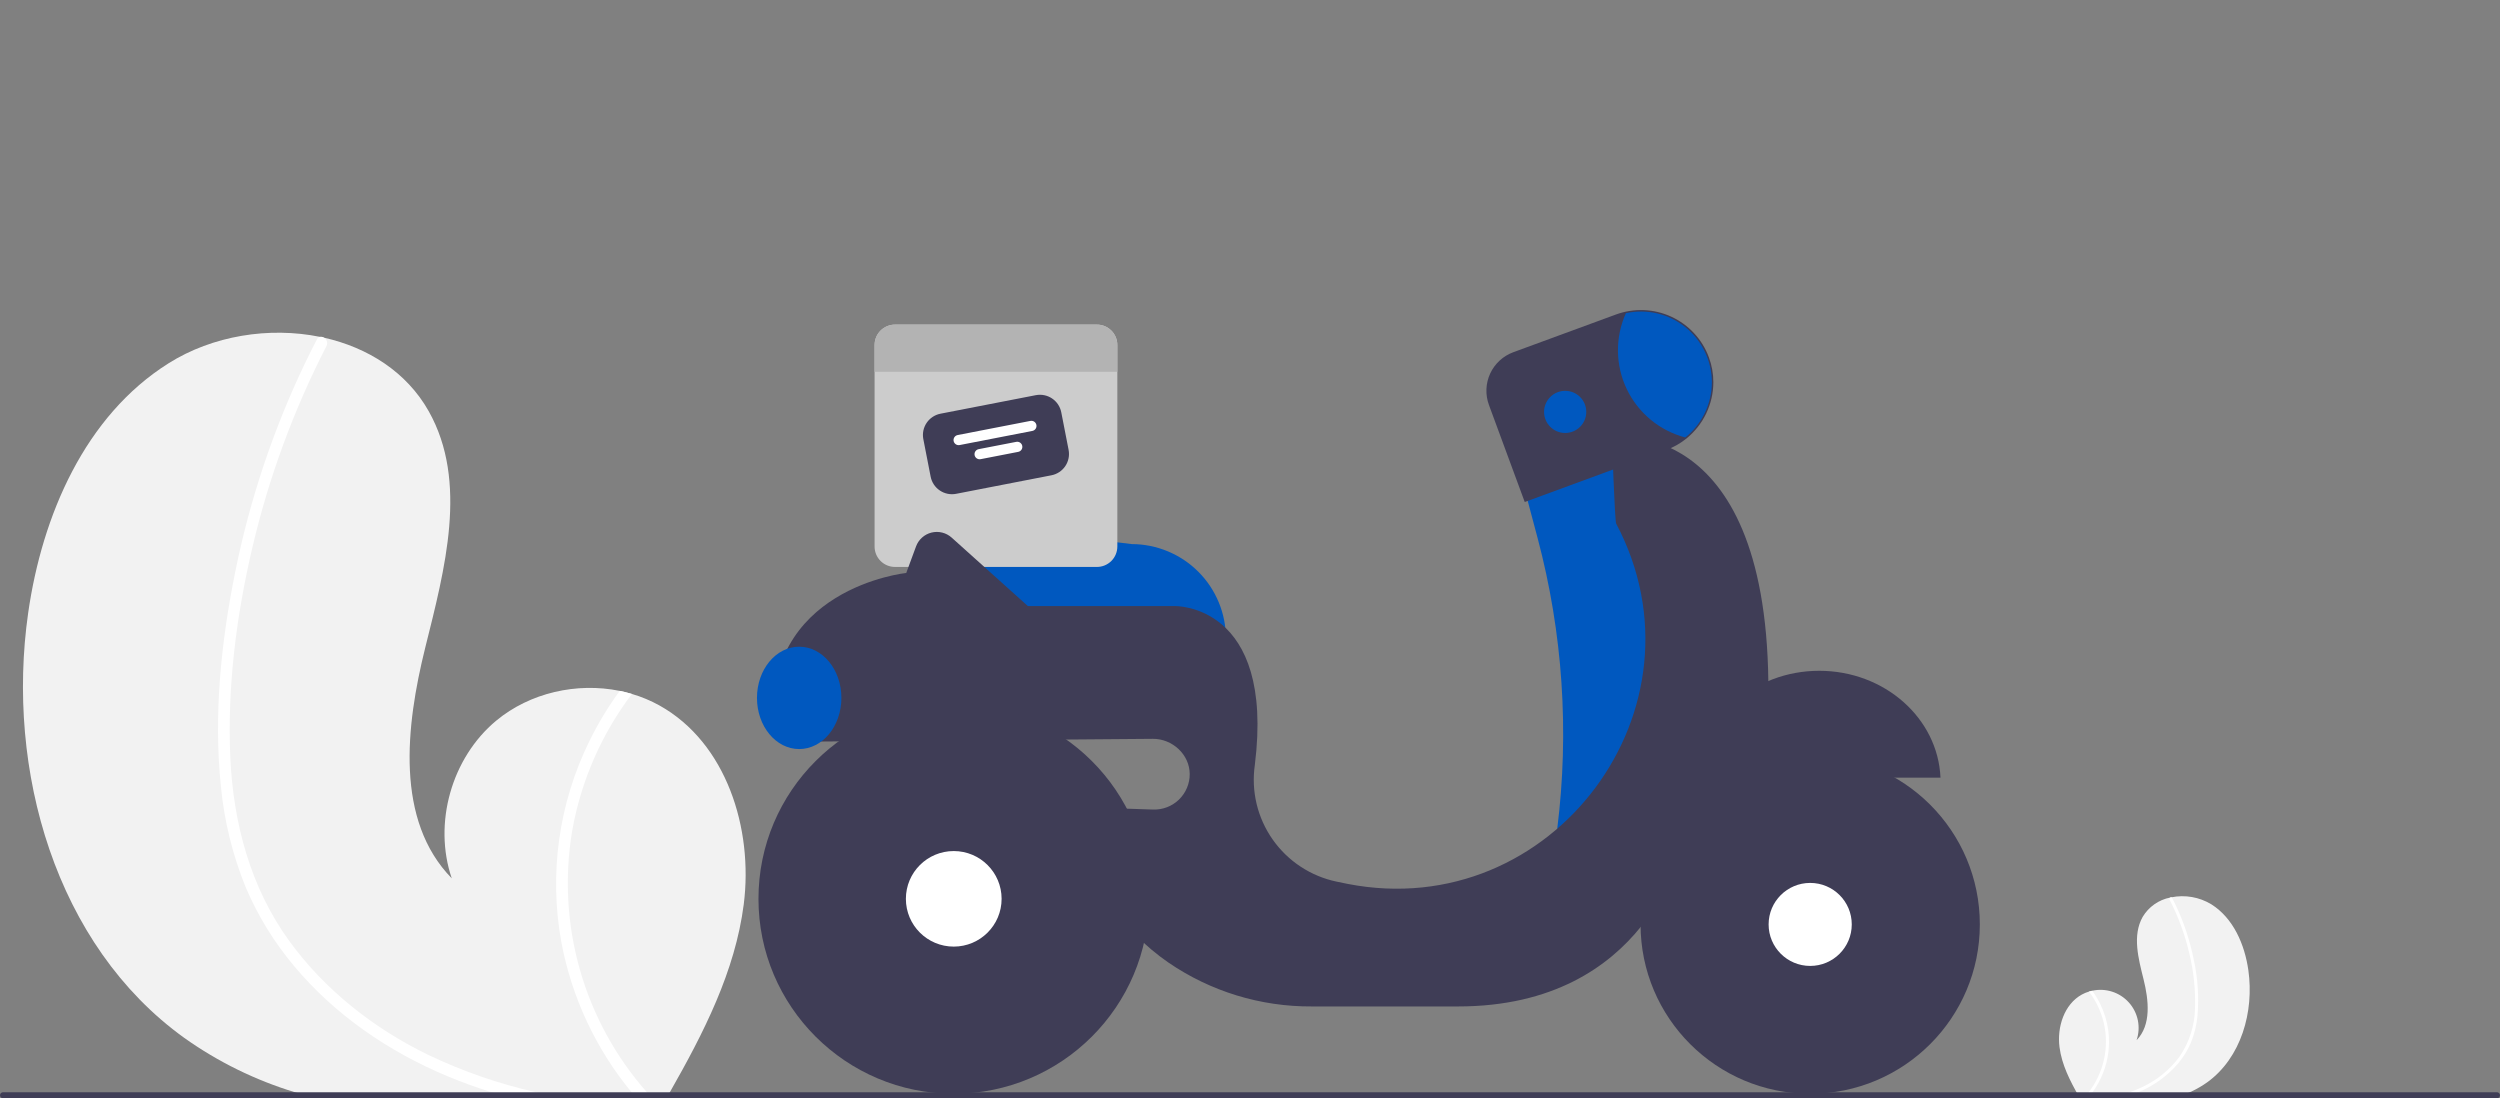 <svg width="173" height="76" viewBox="0 0 173 76" fill="none" xmlns="http://www.w3.org/2000/svg">
<rect x="0" y="0" width="173" height="76" fill="#808080" stroke="none"/>
<g clip-path="url(#clip0_1727_375)">
<path d="M51.468 62.576C50.873 67.228 48.686 71.484 46.353 75.583C46.276 75.723 46.197 75.86 46.115 76H21.866C21.375 75.873 20.891 75.733 20.409 75.583C17.671 74.751 15.085 73.481 12.753 71.823C3.831 65.407 0.398 53.283 1.949 42.419C2.913 35.67 5.881 28.779 11.659 25.144C14.71 23.221 18.629 22.596 22.141 23.31C22.233 23.327 22.325 23.348 22.419 23.367C25.441 24.046 28.133 25.733 29.665 28.452C32.419 33.337 30.779 39.388 29.425 44.825C28.074 50.263 27.342 56.77 31.261 60.78C29.967 56.979 31.244 52.444 34.335 49.873C36.67 47.934 39.921 47.206 42.887 47.809C43.171 47.869 43.45 47.938 43.726 48.021C44.392 48.216 45.033 48.484 45.639 48.821C50.262 51.398 52.134 57.333 51.468 62.576Z" fill="#F2F2F2"/>
<path d="M37.09 75.583C37.762 75.74 38.436 75.877 39.114 76H35.447C34.967 75.871 34.489 75.733 34.016 75.583C32.974 75.258 31.949 74.885 30.94 74.465C26.891 72.769 23.162 70.223 20.34 66.836C18.961 65.195 17.834 63.358 16.997 61.385C16.09 59.154 15.514 56.804 15.286 54.408C14.775 49.492 15.297 44.44 16.271 39.611C17.277 34.606 18.9 29.745 21.104 25.14C21.369 24.587 21.643 24.039 21.927 23.494C21.946 23.449 21.976 23.409 22.013 23.377C22.05 23.346 22.094 23.323 22.142 23.31C22.238 23.292 22.338 23.312 22.419 23.367C22.517 23.423 22.589 23.514 22.622 23.622C22.654 23.73 22.643 23.846 22.592 23.946C20.32 28.37 18.597 33.054 17.463 37.895C16.353 42.617 15.722 47.559 15.937 52.414C16.142 56.952 17.329 61.414 20.023 65.124C22.484 68.511 25.881 71.182 29.64 73C32.018 74.136 34.517 75.003 37.09 75.583Z" fill="white"/>
<path d="M45.136 76H44.056C43.934 75.862 43.818 75.723 43.703 75.583C41.241 72.597 39.572 69.039 38.853 65.238C37.979 60.495 38.659 55.598 40.792 51.271C41.387 50.057 42.088 48.899 42.887 47.809C43.171 47.869 43.45 47.938 43.726 48.021C41.624 50.801 40.21 54.037 39.6 57.466C39.056 60.679 39.237 63.973 40.13 67.107C41.023 70.242 42.606 73.137 44.763 75.583C44.884 75.723 45.009 75.862 45.136 76Z" fill="white"/>
<path d="M142.517 72.457C142.674 73.685 143.252 74.808 143.867 75.89C143.888 75.927 143.909 75.963 143.93 76H150.33C150.459 75.966 150.587 75.93 150.714 75.89C151.437 75.67 152.12 75.335 152.735 74.898C155.09 73.204 155.996 70.005 155.586 67.137C155.332 65.356 154.549 63.537 153.024 62.578C152.195 62.075 151.207 61.902 150.257 62.094C150.233 62.099 150.209 62.104 150.184 62.109C149.788 62.185 149.413 62.344 149.084 62.576C148.754 62.807 148.477 63.105 148.272 63.451C147.545 64.74 147.978 66.338 148.335 67.772C148.691 69.207 148.885 70.925 147.85 71.983C148.002 71.541 148.033 71.066 147.94 70.607C147.846 70.149 147.633 69.724 147.32 69.375C147.008 69.026 146.608 68.767 146.162 68.624C145.716 68.481 145.24 68.458 144.782 68.56C144.707 68.576 144.633 68.594 144.561 68.616C144.385 68.667 144.216 68.738 144.056 68.827C142.836 69.507 142.342 71.073 142.517 72.457Z" fill="#F2F2F2"/>
<path d="M146.312 75.89C146.135 75.931 145.957 75.968 145.778 76H146.745C146.872 75.966 146.998 75.93 147.123 75.89C147.398 75.804 147.669 75.706 147.935 75.595C149.016 75.157 149.975 74.466 150.732 73.582C151.097 73.148 151.394 72.663 151.615 72.143C151.854 71.554 152.006 70.934 152.066 70.302C152.176 68.994 152.089 67.678 151.806 66.396C151.541 65.076 151.113 63.793 150.531 62.577C150.461 62.431 150.389 62.286 150.314 62.143C150.309 62.131 150.301 62.12 150.291 62.112C150.281 62.103 150.27 62.097 150.257 62.094C150.232 62.089 150.205 62.095 150.184 62.109C150.158 62.124 150.139 62.148 150.13 62.176C150.122 62.205 150.125 62.236 150.138 62.262C150.738 63.429 151.193 64.666 151.492 65.943C151.8 67.196 151.936 68.486 151.895 69.775C151.873 70.975 151.498 72.141 150.816 73.13C150.154 74.02 149.282 74.733 148.278 75.208C147.65 75.508 146.991 75.737 146.312 75.89Z" fill="white"/>
<path d="M144.188 76H144.474C144.505 75.964 144.536 75.927 144.567 75.89C145.216 75.102 145.657 74.163 145.847 73.16C146.077 71.908 145.898 70.615 145.335 69.474C145.178 69.153 144.993 68.847 144.782 68.56C144.707 68.576 144.633 68.594 144.561 68.616C145.115 69.35 145.488 70.204 145.649 71.109C145.793 71.957 145.745 72.826 145.51 73.653C145.274 74.48 144.856 75.245 144.287 75.89C144.255 75.927 144.222 75.964 144.188 76Z" fill="white"/>
<path d="M84.833 44.269H64.803L64.59 38.121C64.581 37.855 64.63 37.59 64.733 37.344C64.837 37.098 64.992 36.877 65.189 36.697C65.386 36.517 65.62 36.382 65.874 36.3C66.129 36.219 66.398 36.194 66.663 36.226L78.319 37.651H78.32C80.048 37.655 81.704 38.344 82.925 39.565C84.145 40.786 84.832 42.44 84.833 44.165V44.269Z" fill="#0058BF"/>
<path d="M75.905 22.463H61.935C61.75 22.462 61.566 22.499 61.394 22.57C61.222 22.641 61.066 22.745 60.935 22.876C60.804 23.007 60.699 23.163 60.628 23.334C60.557 23.506 60.521 23.689 60.521 23.875V37.82C60.521 38.005 60.557 38.189 60.628 38.36C60.699 38.532 60.804 38.687 60.935 38.819C61.066 38.95 61.222 39.054 61.394 39.125C61.566 39.196 61.75 39.232 61.935 39.232H75.905C76.091 39.232 76.275 39.196 76.447 39.125C76.618 39.054 76.774 38.95 76.906 38.819C77.037 38.687 77.141 38.532 77.212 38.36C77.283 38.189 77.32 38.005 77.32 37.82V23.875C77.32 23.689 77.283 23.506 77.212 23.334C77.141 23.163 77.037 23.007 76.906 22.876C76.774 22.745 76.618 22.641 76.447 22.57C76.275 22.499 76.091 22.462 75.905 22.463Z" fill="#CCCCCC"/>
<path d="M72.759 32.89L66.163 34.172C65.772 34.248 65.367 34.166 65.036 33.943C64.706 33.721 64.477 33.377 64.401 32.986L63.894 30.387C63.818 29.997 63.901 29.592 64.123 29.262C64.346 28.933 64.691 28.704 65.082 28.628L71.677 27.346C72.069 27.27 72.474 27.352 72.805 27.575C73.135 27.797 73.364 28.141 73.44 28.532L73.947 31.131C74.023 31.521 73.94 31.926 73.718 32.256C73.495 32.586 73.15 32.814 72.759 32.89Z" fill="#3F3D56"/>
<path d="M71.439 29.82L66.406 30.798C66.314 30.816 66.218 30.797 66.141 30.744C66.063 30.692 66.009 30.611 65.991 30.519C65.973 30.427 65.993 30.332 66.045 30.254C66.097 30.177 66.179 30.123 66.271 30.105L71.304 29.127C71.396 29.109 71.492 29.128 71.57 29.18C71.647 29.233 71.701 29.314 71.719 29.406C71.737 29.498 71.718 29.593 71.665 29.671C71.613 29.748 71.532 29.802 71.439 29.82Z" fill="white"/>
<path d="M70.461 31.269L67.857 31.775C67.765 31.793 67.67 31.773 67.592 31.721C67.514 31.669 67.46 31.588 67.443 31.496C67.425 31.404 67.444 31.309 67.496 31.231C67.549 31.154 67.63 31.1 67.722 31.082L70.326 30.576C70.371 30.567 70.418 30.567 70.464 30.576C70.509 30.586 70.552 30.604 70.591 30.63C70.629 30.655 70.662 30.689 70.688 30.727C70.714 30.766 70.732 30.809 70.74 30.855C70.749 30.9 70.749 30.947 70.74 30.993C70.731 31.038 70.713 31.081 70.687 31.12C70.661 31.158 70.627 31.191 70.589 31.217C70.55 31.242 70.507 31.26 70.461 31.269Z" fill="white"/>
<path d="M77.32 23.875V25.728H60.521V23.875C60.521 23.689 60.557 23.506 60.628 23.334C60.699 23.163 60.804 23.007 60.935 22.876C61.066 22.745 61.222 22.641 61.394 22.57C61.566 22.499 61.75 22.462 61.935 22.463H75.905C76.091 22.462 76.275 22.499 76.447 22.57C76.618 22.641 76.774 22.745 76.906 22.876C77.037 23.007 77.141 23.163 77.212 23.334C77.283 23.506 77.32 23.689 77.32 23.875Z" fill="#B3B3B3"/>
<path d="M112.379 30.691L105.492 33.816L106.397 37.214C108.143 43.775 108.606 50.611 107.761 57.347L112.796 58.397L116.97 47.773L115.509 35.691L112.379 30.691Z" fill="#0058BF"/>
<path d="M125.891 46.419C121.367 46.419 117.679 49.703 117.5 53.814H134.282C134.103 49.703 130.416 46.419 125.891 46.419Z" fill="#3F3D56"/>
<path d="M122.369 47.128C122.134 28.567 111.544 30.274 111.544 30.274C111.544 30.274 111.742 36.052 111.838 36.231C118.586 48.976 107.449 63.917 93.273 61.169C93.006 61.117 92.749 61.064 92.503 61.011C90.707 60.637 89.121 59.593 88.068 58.093C87.014 56.593 86.573 54.749 86.834 52.936C88.231 41.742 81.285 41.94 81.285 41.94H71.129L65.855 37.202C65.669 37.035 65.444 36.915 65.201 36.855C64.958 36.794 64.704 36.794 64.461 36.854C64.218 36.914 63.993 37.032 63.807 37.199C63.62 37.366 63.477 37.576 63.391 37.81L62.712 39.649C62.712 39.649 52.695 40.69 53.53 50.481H56.627C56.619 50.759 56.63 51.038 56.66 51.315L79.772 51.127C81.127 51.116 82.323 52.212 82.328 53.564C82.33 53.893 82.265 54.219 82.137 54.523C82.009 54.827 81.821 55.101 81.585 55.331C81.348 55.56 81.067 55.739 80.76 55.858C80.452 55.977 80.124 56.032 79.794 56.021L76.068 55.897C74.92 61.001 77.737 64.438 80.842 66.6C83.764 68.605 87.232 69.668 90.779 69.646H100.901C114.049 69.646 116.344 58.606 116.344 58.606C123.231 55.689 122.369 47.128 122.369 47.128Z" fill="#3F3D56"/>
<path d="M125.265 75.688C131.748 75.688 137.004 70.441 137.004 63.97C137.004 57.498 131.748 52.252 125.265 52.252C118.782 52.252 113.527 57.498 113.527 63.97C113.527 70.441 118.782 75.688 125.265 75.688Z" fill="#3F3D56"/>
<path d="M125.265 66.842C126.854 66.842 128.142 65.556 128.142 63.97C128.142 62.383 126.854 61.098 125.265 61.098C123.676 61.098 122.388 62.383 122.388 63.97C122.388 65.556 123.676 66.842 125.265 66.842Z" fill="white"/>
<path d="M65.999 75.688C73.461 75.688 79.511 69.648 79.511 62.199C79.511 54.749 73.461 48.711 65.999 48.711C58.536 48.711 52.486 54.749 52.486 62.199C52.486 69.648 58.536 75.688 65.999 75.688Z" fill="#3F3D56"/>
<path d="M65.999 65.505C67.828 65.505 69.311 64.025 69.311 62.199C69.311 60.373 67.828 58.893 65.999 58.893C64.169 58.893 62.687 60.373 62.687 62.199C62.687 64.025 64.169 65.505 65.999 65.505Z" fill="white"/>
<path d="M105.512 34.739L103.034 28.021C102.905 27.671 102.846 27.299 102.861 26.926C102.876 26.553 102.964 26.187 103.121 25.848C103.278 25.509 103.5 25.205 103.774 24.952C104.049 24.699 104.371 24.502 104.722 24.373L111.825 21.763C112.443 21.536 113.098 21.433 113.756 21.459C114.413 21.485 115.058 21.64 115.655 21.915C116.252 22.191 116.789 22.58 117.235 23.063C117.682 23.545 118.028 24.11 118.255 24.727C118.46 25.279 118.565 25.864 118.564 26.454C118.562 27.203 118.392 27.941 118.068 28.616C117.743 29.291 117.272 29.885 116.689 30.356C116.267 30.693 115.794 30.96 115.286 31.145L105.512 34.739Z" fill="#3F3D56"/>
<path d="M118.46 26.454C118.46 27.187 118.294 27.911 117.976 28.572C117.659 29.233 117.196 29.815 116.624 30.274C115.745 30.043 114.927 29.623 114.228 29.045C113.528 28.466 112.963 27.742 112.571 26.924C112.18 26.105 111.972 25.211 111.962 24.304C111.952 23.397 112.14 22.498 112.513 21.671C113.228 21.516 113.97 21.522 114.683 21.69C115.396 21.858 116.062 22.184 116.632 22.643C117.203 23.101 117.663 23.682 117.979 24.341C118.296 25.001 118.46 25.723 118.46 26.454Z" fill="#0058BF"/>
<path d="M55.304 51.835C56.917 51.835 58.225 50.25 58.225 48.294C58.225 46.338 56.917 44.752 55.304 44.752C53.69 44.752 52.382 46.338 52.382 48.294C52.382 50.25 53.69 51.835 55.304 51.835Z" fill="#0058BF"/>
<path d="M108.31 29.962C109.116 29.962 109.77 29.309 109.77 28.504C109.77 27.698 109.116 27.046 108.31 27.046C107.503 27.046 106.849 27.698 106.849 28.504C106.849 29.309 107.503 29.962 108.31 29.962Z" fill="#0058BF"/>
<path d="M173 75.792C173 75.847 172.978 75.9 172.939 75.939C172.9 75.978 172.847 76 172.791 76H0.209C0.153 76 0.1 75.978 0.061 75.939C0.022 75.9 0 75.847 0 75.792C0 75.736 0.022 75.683 0.061 75.644C0.1 75.605 0.153 75.583 0.209 75.583H172.791C172.847 75.584 172.9 75.606 172.939 75.645C172.978 75.684 173 75.737 173 75.792Z" fill="#3F3D56"/>
</g>
<defs>
<clipPath id="clip0_1727_375">
<rect width="173" height="76" fill="white"/>
</clipPath>
</defs>
</svg>

